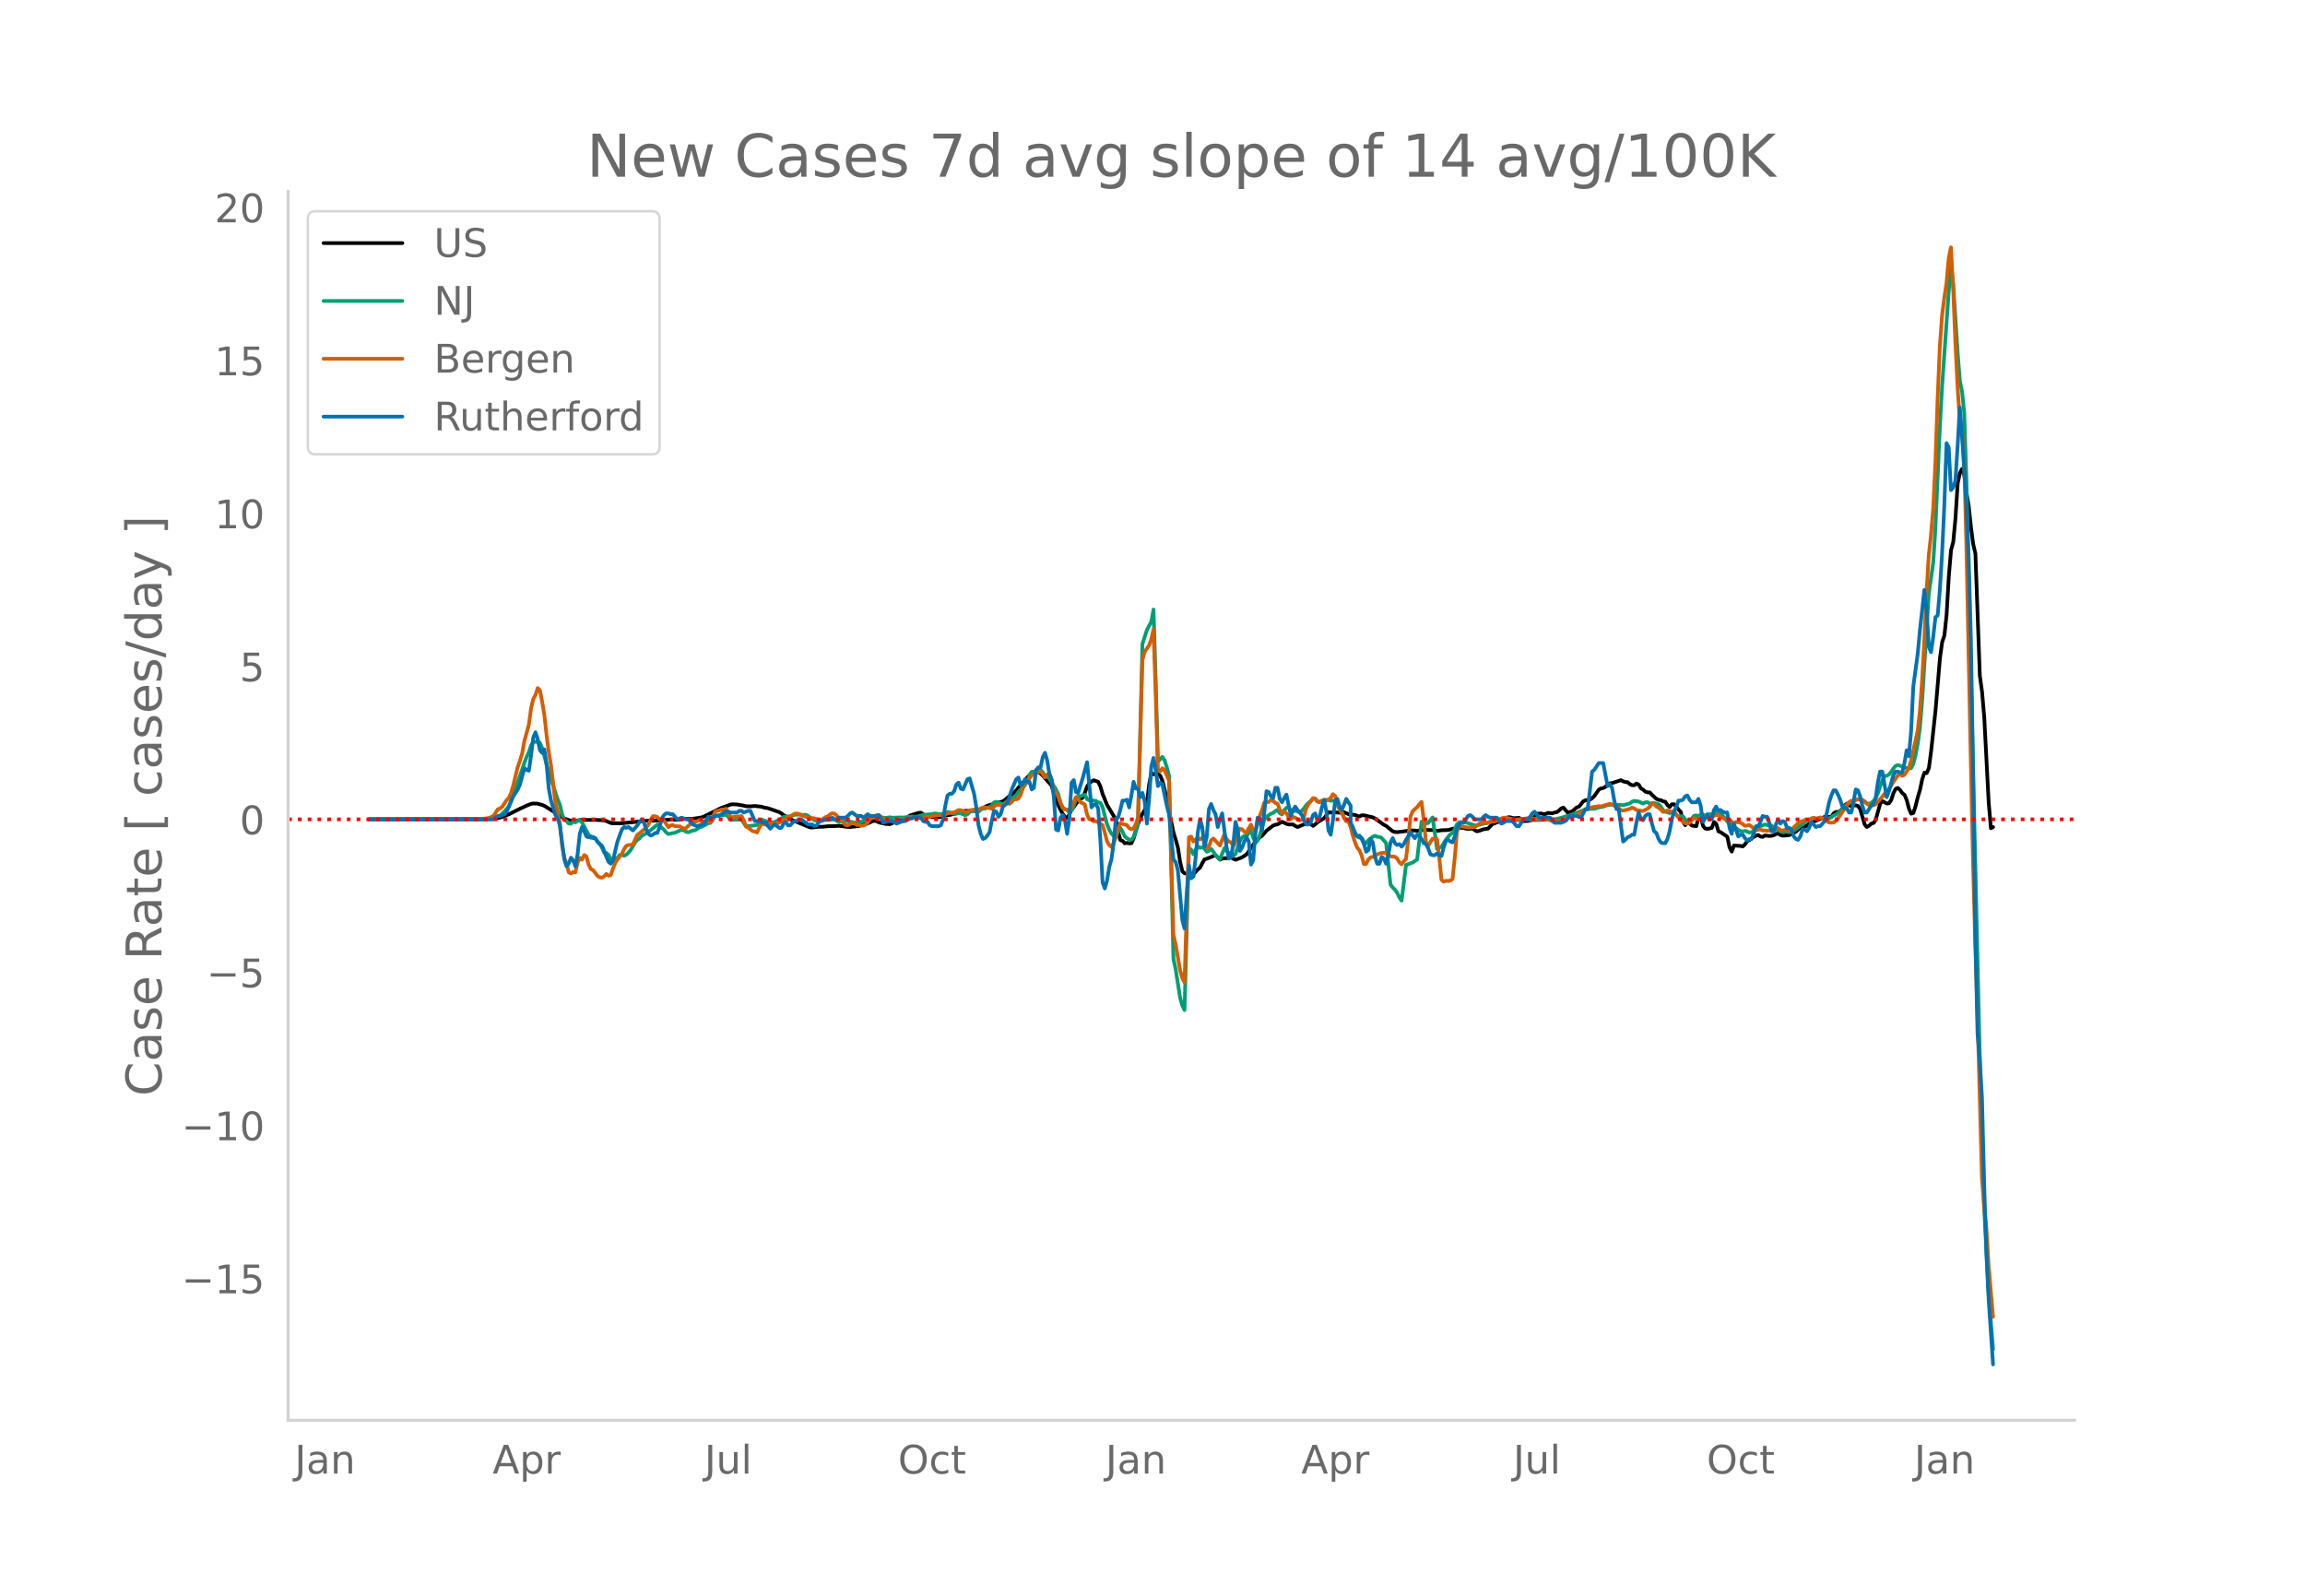 <svg height="864" viewBox="0 0 936 648" width="1248" xmlns="http://www.w3.org/2000/svg" xmlns:xlink="http://www.w3.org/1999/xlink"><defs><style>*{stroke-linecap:butt;stroke-linejoin:round}</style></defs><g id="figure_1"><path d="M0 648h936V0H0z" style="fill:#fff" id="patch_1"/><g id="axes_1"><path d="M117 576.72h725.4V77.76H117z" style="fill:none" id="patch_2"/><path clip-path="url(#p9e6388f8da)" d="m149.973 332.709 47.682-.107 2.699-.123 1.8-.276 1.799-.468 2.699-1.08 4.498-2.257 2.699-1.265 1.8-.717.899-.144 1.8.08 1.799.497.9.358 5.397 3.382 2.7 1.803 2.698.863.9.172.9-.025 1.799-.439 6.298-.04 3.598.19.9.3 1.8.773.899.143 3.599-.034 10.796-1.074 1.799.043 2.699-.178 3.599-.211.9-.138 2.698.143 2.7-.389 2.698.032 1.8-.174 2.698-.445.9-.325 7.197-3.569 1.8-.614 1.8-.686.899-.141 1.8.106 2.698.463.9.24 1.8.055 1.798-.165 2.7.31.9.289 1.798.33 4.499 1.565.9.531.9.696 2.698 1.601 1.8.827 6.297 2.576.9.003 2.699-.27 1.8-.028 1.798-.208 2.7-.036 1.799-.117 3.598.449.9.04 3.599-.422.9-.254.9-.4.899-.259.9-.14 1.799-.852.9-.188.899.151.9.488 2.699.614 1.799.103 1.8-.753 1.799-.956 1.799-.06.9-.222 1.799-1.516 3.599-1.101.9-.032 1.799 1.256 2.699.564 2.699.02 1.799-.34.9-.362.9-.189.899-.051 4.498-1.117.9-.391.9-.165 2.699.03.9-.01.899.131.9-.179.9-.606 2.698-1.461 6.298-1.751.9-.65 1.799-1.579 1.8-1.3.899-.862.9-1.175 2.699-3.003.9-1.19.899-.864.9-.658.9-.398.899-.136.9.07.9.433.899.858 3.599 4.086 1.799 6.216 1.8 3.581.899 1.633.9 1.228.9.47.899-1.585.9-1.913.9-.958.899-1.383.9-1.043.9-.832.899-.57.9-1.974.9-2.592.899-1.246.9-.76.9-.488 1.799.637.9 1.888.899 3.035 1.8 4.459 3.598 5.978.9 4.85.9 3.443.899.367.9.947.9-.137.899.154.9-.022.9-1.944.899-3.168.9-2.75.9-2.245.899-1.887.9-1.537.9-2.658.899-7.674.9-4.658.9.546.899-.412.9.337.9.623.899 2.05.9 3.585 3.598 17.482.9 2.856.9 3.269.9 5.798.899 3.794.9.802.9.115.899-.187.9.663.9-.259 1.798-1.933.9-.733.9-1.792.9-1.509 1.799-.63 2.699-1.152 1.8 1.88.899-.424.9-.17.9-.028 1.798-.33.9.591.9.376 1.8-.613.899-.39 1.8-1.145 2.698-3.975 1.8-2.155.9-.84.899-.626 1.8-2.061 2.698-2.078.9-.344.9-.128 1.799-1.08 1.8.87.899.248 1.8-.008.899.626.9.418 1.799-.738 2.699-1.078 1.8 1.343.899-.644.9-.83 2.698-1.61 1.8-2.433 1.8.165.899-.147 1.8.176 1.798-.198 1.8.763 2.699.34.9.384.899.21.9-.474.9.004 3.598.839.9.455 3.598 2.578.9.444 2.699 2.218.9.236.9.076 1.799-.211 3.598-.499 1.8.059.9.139 1.799-.422 2.699.064 1.799.014.9.225.9.1 1.799-.244 2.699-.09 1.799-.506 1.8-.327.899-.134 1.8.113.899.268.9.133 1.799-.131.9.647.9.472.899-.21 1.8-.637 1.799-.257 1.799-1.9.9-.231.9-.447.899-.265.9.034.9-.096 1.799-1.716.9.02.899.283.9.076 1.799-.137 1.8 1.344 1.799-.081 1.799-.44 1.8-2.426.899-.145.9.01.9.196.899.024.9-.485 1.799.178.9-.332.9-.138.899-.65.9-.85.9-.365 1.799 2.119.9-.366.899-.234 1.8-1.583.899-.295 1.8-2.199.899-.412 1.8-.248.899-.617.9-.89 1.799-2.552.9-.505.9-.174.899-.48.9-.843.9-.58.899-.094 3.599-1.174.9.47.899.287.9.058.9.804.899.405.9.033.9-.703.899.456.9 1.538.9.502.899.794.9.315.9-.015.899 1.01 1.8 1.633.899.399.9.125.9.474.899.155.9 1.404.9.748.899-1.137.9.04.9.961.899 1.264.9.836.9 3.952.899 1.45.9-1.967.9 1.28.899.861 1.8.269.899-3.62.9-.682.9 4.105.899 1.114.9.166 1.799-.389.9-2.408.9.716.899 3.081.9.344 2.698 1.839.9 4.294.9 1.732.9-2.45 2.698.16.9.201.9-.888.9-1.213.9-.543 1.798-1.288.9-.46.9-.243.9.632.9.117.899-.564 1.8.195.899-.067.9-.214.9-.54.899-.14.9.59.9.262 2.698-.214.9-.585 1.8-.8.899-.927.9-.704.9-.37.899-.117.9-.45.9-.736.899-.534 1.8-.626 3.598-1.59.9-.166.9.317.899-.26.9-1.275.899-.572.9-.056.9-.408.899-.83.9-1.425.9-.696.899.688.9.354.9-.25.899-.09.9.24.9 1.345 1.799 6.146.9 1.059.899-.509.9-.855.9-.254.899-1.28 1.8-6.546.899-1.094 1.8 1.024.899-.128.9-1.321.9-2.785.899-1.73.9-.362.9.826.899 1.268.9.712.9 2.09.899 3.513.9 2.044.9-.32.899-2.788.9-3.609.9-3.025.899-4.303.9-2.632.9.166.899-2.024.9-6.774 1.799-16.633 1.8-21.266.899-6.49.9-2.685.9-8.426.899-15.607.9-10.608.9-3.32.899-9.557.9-14.337.9-4.138.899-1.661.9 2.566.9 7.27.899 5.385.9 8.482.9 6.86.899 3.868 1.8 49.564.899 6.571.9 10.404 1.799 34.566.9 10.392.9-.467h0" style="fill:none;stroke:#000;stroke-linecap:round;stroke-width:1.5" id="line2d_1"/><path clip-path="url(#p9e6388f8da)" d="m149.973 332.707 46.782-.084 1.8-.1 1.799-.285 2.699-1.03.9-.69 2.699-3.054.9-1.943 1.799-5.377 2.699-7.705.9-2.728.899-2.312.9-1.981.9-2.663.899-1.484 1.8-.04.899.413.9 2.153.9 3.171.899 3.61.9 2.777.9 3.238.899 2.489 1.8 5.548.899 2.092.9 3.788.9 2.482.899.357.9 1.063.9.082.899-.994.9.44.9-.6.899-.254.9.848 2.699 5.069.9 1.207.899-.394.9.614.9 1.474.899.772.9 1.476.9 2.044.899.182.9.747.9 1.773.899-.02.9-.45.9.016.899-1.231.9-.133.9.425.899-.456.9-.858.9-1.026 1.799-3.178.9-.954.899-.615.9-1.058 1.799-.927.9-.844.9-.48 2.698-2.253.9.548 1.8 1.505.899 1.117.9.659 1.799-.389.9-.182 1.799-.803.9-.316.9.247.899.525.9.197 1.799-.71.9-.098.9-.519.899-.658.9-.263 2.698-1.432.9-.127.9-1.142.9-1.572.9-.374 1.798.009.9.014.9-.305.9.918.9 1.217 4.497-.158 1.8 2.729 2.699-.205.9-.177.9-.061.899-1.253.9-1.009 1.799.625.9.424 1.799.109.9-.123 2.698-1.482.9-.585.9-.227 1.8.043 1.798-.695 1.8-.111 1.8.165.899-.082.9.419.9.706 1.798 1.107.9.27.9.056 1.8-.458 2.698-.022.9-.18.9.018 1.799 1.028 1.8-.475.899-.022 1.8.365 2.698.515 3.599-1.058 1.799-1.304.9-.069.9.279 1.799-.001 1.799-.016.9.145 1.799-.291.9.199 1.799-.092 1.8-.042.899.03 3.599-.386 1.799.049.9-.144 1.799-.605 1.8-.104 1.799-.163.9-.26.899.031.9.239 1.799-.031.9-.337.9-.538.899.22 1.8.586.899-.085.9-.328.9.176.899.446.9.267.9-.335.899-.976.9-.427.9-.083.899.145.9.273.9-.834.899-.561.9.146 1.799-.625.9-.66.9-1.215.899-.264 1.8.72.899.28 1.8-1.257.899-.122.9-.581 1.799-1.686.9-1.4 2.699-2.745.9-1.43.899-2.574.9-1.37.9-.059.899-.205.9-.353.9-.23.899 1.056.9 1.687.9.12.899.736.9 1.657 1.799 2.756.9 1.988.9 3.335.899 2.288.9.336.9.473.899.796.9-.692.9-1.816.899-2.832.9-1.265.9.263.899-.554.9-.136.9 1.746.899.499.9-.026 1.799.24.9.604.9.137.899 1.789 1.8 6.876.899 2.263.9 1.594.9.917.899.664.9-2.355.9-1.477.899 1.49.9 1.885.9.784.899.546.9.051.9-1.036 1.799-5.458 1.799-72.982 1.8-5.678 1.799-3.382.9-4.942.899 28.906.9 32.876 1.799-1.944.9 1.34.9 2.87.899 3.414 1.8 74.296.899 4.382 1.8 11.5.899 3.167.9 1.849 1.799-65.722.9.591.9 1.835.899-1.804.9-1.413.9.668.899-.273.9.58.9 1.232.899-.376.9-.71.9 1.075.899 1.431.9.954.9.69 1.798-4.514.9 1.151.9.83.9.041.9 1.19.899-.851.9-2.798.9-2.367.899-1.533.9-.684.9.212.899-1.45.9-.936.9 2.82.899 2.226.9-.893.9-2.376 1.798-6.146.9-1.162 1.8-1.243.9-.366.899-.7.9-.524.9 1.304.899.559.9-1.704.9-.997.899-.012.9 1.011.9.486.899-.363 1.8.742.899-.717.9-.99.9-1.286.899-.894.9-.687.9-1.008.899.036.9 1.034.9.329.899-.215.9-.064 1.799-.618.9.347.9-.03.899.172.9 1.79 1.799 2.603.9 2.403.9 1.04.899-.029 3.598 6.586.9.466.9.056.9 1.662.899.585.9-1.286 1.799-1.409.9-.387.9.439.899.052.9.445 1.799 2.025 1.8 16.89.899 1.174.9.898.9 1.24.899 1.914.9 1.267 1.799-14.49 2.699-.983 1.8-1.18 1.799-15.404.9.29.899.484.9-.238 1.799-2.24 1.8 12.814.899-.53.9-.36 1.799-2.908 1.8-2.168.899-.551.9-1.557.9-2.007.899-.768.9-.1 1.799.137 3.599 1.202.9-.049 4.498-1.057.9-.425.899-.272 2.699-.186.9-.361.9-.164 1.799.146 2.699.323 2.699-.1 1.799-.276 1.8.063 1.799.254 6.297-.19 1.8-.13 2.699-.631 6.297-1.964.9-.435 1.8-.676.899-.37 1.8-.19 1.799-.071 1.799-.51 1.8-.333 1.799-.664 1.799-.15 1.8.173.899-.084 1.8.142 1.799-.464.9-.247.899-.708.9-.34 1.799.273 1.8.806.899-.462.9-.076.9.59.899-.193.9-.04 1.799.482.9.858.9 1.495.899.68.9.19.9.342.899-.184.9-.356.9 1.165.899.88.9-.291.9.135.899 1.204.9.736.9-.296.899-.652.9-1.247.9-.145.899.398.9-.802.9-.014.899.809.9-.59.9-.273.899-.01.9.12.9-1.097.899-.544 3.598 4.442.9.707.9 1.44.9.78.9-.14.899.676.9.5.9.104.899-.208.9.256.9.42.899-.16 2.699-1.751.9-.678 1.799-.687.9.181.9.304h.899l.9.684.9.824.899.313.9.47.9.288.899-.157.9.056.9.21.899-.272.9-.506.9-.378 1.798-1.587.9-.394.9-1.022.9-.735.9-.15.899-.568.9-.255.9.382 1.798-.39.9.232.9.093.9-.122.9.015.899-.47.9-.7.899-.35 2.699-2.126 1.8-2.043 1.799-.932.9-.242.899-.573.9-.408.9.015.899.337 1.8 1.375.899.229.9-.374.9-.718.899-1.165.9-2.042 1.799-5.249.9-1.636.9-.26.899-.435.9-1.133.9-1.336.899-1.06.9-.336.9.235 1.799.703 1.799.46.9-.17.9-1.785.899-3.53.9-4.614.9-6.6.899-11.128 2.699-43.261 1.8-12.459.899-14.367 1.8-41.098.899-16.21 2.699-38.626.9-10.12.9 7.077 1.799 27.802.9 11.62.899 4.337.9 8.758.9 28.21 6.297 271.837.9 22.74 1.799 34.873 1.8 22.5h0" style="fill:none;stroke:#009e73;stroke-linecap:round;stroke-width:1.5" id="line2d_2"/><path clip-path="url(#p9e6388f8da)" d="m149.973 332.707 43.184-.082 3.598-.204 1.8-.286 1.799-.775 1.8-2.761.899-.313.9-.673 1.799-2.748.9-.904.9-1.959.899-3.216 1.8-7.38.899-2.509.9-3.04.9-5.005 1.799-6.536.9-6.678.899-3.788.9-1.639.9-2.816.899.939.9 4.57.9 5.407.899 8.222.9 6.896.9 5.23 1.799 15.356.9 3.482.899 4.93.9 8.8.9 5.013.899 2.312.9 3.611.9.551.899-.612.9.136.9-3.924.899-1.98.9.749.9-1.857.899.524.9 3.448.9 1.727.899.408 1.8 2.333.899.585.9.156.9-.544.899-.972.9.707.9-.265.899-2.707.9-2.162.9-1.476 1.799-2.197.9-2.013.899-1.312.9-.32.9-.068.899-.279 1.8-3.856.899-.598 1.8-1.524.899-.755.9-1.217.9-2 .899-1.42.9.02.9.326.899.89.9.66.9-.101 1.799 2.686.9-.762.899-.102.9.442 1.799.041 1.8.945.899-.23 2.699-2.633.9.007.9-.15.899-.516.9.476.9.217.899-.292.9.163.9.51.899-1.646.9-2.734.9-.4.899-.144.9-.421.9.081.899-.401.9 1.455.9 2.095 2.698-.333.9-.041.9-.184.9 1.741.899 2.517.9.496 1.799 1.387.9.17.9.375 1.798-3.557 1.8.408.9-.123.9-.367.899-.143.9.136.9-.02.899-.286 1.8-1.23.899-.395.9-.599.9-.367 1.798-1.054.9-.102.9.279 1.8.755 2.698.843.9-.007.9.116 1.799.789.9-.204 1.799-1.095.9-.354.9-.768.899-.442.9.17.9.761.899 1.075 1.8 1.83.899.931.9.143 1.799-1.048.9.28.9.591.899-.014.9.266.9-.007.899-.367.9-.823.899-1.408.9-.612.9-.313.899-.694.9.089.9.612.899.755.9.483.9.006 1.799.538.9.421.899.211.9-.238.9-.088 1.799-.728.9-.075.899-.694.9-.53 1.799.36.9.062 2.699-.36 1.799-.178 2.699-.591.9-.095 1.799.23 1.8-.883.899-.232 1.8-.156 1.799-1.02.9.081 1.799.701.9-.007.899-.585 1.8-.333.899-.184.9.116 1.799-.782 1.8-.04 1.799.557 1.799-1.605.9.027.9.143.899-.007.9-.653.9-.217.899.292.9-.768.9-1.034.899-.007.9-.34.9-1.415.899-2.727.9-1.972.9-.605.899-1.51.9-1.163.9-.558 2.698-1.04.9 1.088.9 1.313.9-1.19.899-.286.9 2.53.9 3.536.899 1.775.9 1.483.9 2.598.899 1.713.9.857.9.075.899-.061.9-.87 1.799-4.156.9.823.9 1.279.899.4.9.565.9 3.985.899 1.946.9.142.9.7.899-.067 2.699 1.598.9 2.979.9 3.55.899 1.591.9.748.9-1.625.899-2.224.9-3.693.9-2.06 2.698.748.9 1.25.9.436.9-.394.899-1.619.9-2.639 1.799-64.076.9-3.299 1.799-2.652.9-2.516.9-3.952.899 26.421.9 30.713.9.53.899-1.299.9.803 1.799 4.203 1.8 62.73.899 3.801 1.8 10.42.899 3.202.9 1.823 1.799-58.935.9-.293.9 2.027 1.798-1.626.9.714.9-.57.9 1.298.9 2.618.899-.265.9-2.7.9-.714 2.698 2.877.9-2.4.9-2.02.9 1.72.899 1.109.9.238.9 1.564.899-1.544.9-3.68.9-1.815.899.238.9.918.9.442.899-1.877.9-1.408.9 2.265.899.666 1.8-6.508.899-2.305.9-3.013.9-.313.899.034.9-.89.9.373.899.918.9.245.9 2.326.899 1.666.9-.734.9.639.899 1.51.9.898.9-.878.899.286.9.687.9.435.899-.204.9-1.476.9-3.36.899-1.618.9-1.109.9-1.292.899.198.9 1.217.9.109.899-.544.9.074.9-.435.899-.027.9-.64.9-1.584.899.721.9 3.34.9 2.237.899 1.4.9 1.878.9 1.441.899.082.9 2.326.899 3.461.9 2.734.9 2.183.899 1.027.9 2.217.9 3.34.899-.028.9-1.85.9-.836.899-.197.9-.367.9-.612.899-.409.9-.19 1.799-.122 1.8 1.496 1.799.143.9.74.899 1.524.9.816.9-1.217.899-.966.9-7.78.9-9.426.899-2.135.9-.911.9-.735.899-1.217.9-.966.9 7.161.899 9.215.9 1.47 1.799-2.877 1.8.136.899 7.338.9 9.16.9.803.899-.388.9.15.9-.238.899-.62.9-8.582.9-10.704.899-2.299.9.252 1.799.279.9.21 2.699-.244.9-.585.899-.775.9-.293 2.699-.048 1.799-.53.9-.054.9-.252 1.799-.973.9-.265.899-.068 3.599.857.9-.013.899-.157.9-.034 2.699-.428 2.699.23 3.598-.074.9.054 2.699.987.9.115 1.799-.197.9-.177 8.097-3.155 1.799-1.32 2.699-.877 2.699-.456.9.116 3.598-1.054.9.285 1.8.898.899.585.9.755.9.238 2.698-.7.9-.504.9.279.9.694 2.698.387 1.8-.945.9-.728.899-1.373.9.306.9.89.899.483.9.714.9.987.899-.157.9-.455 1.799.57.9-.06 1.799 2.4.9.755.9.993.899.64.9.101.9-.4 1.798-1.892.9.245.9.429.9-.735.9-.53.899.517 2.699-.748.9-.062.9-.333.899.048.9.687 2.698 1.346.9-.177.9.796.9.64.9-.49 1.798.265.9.564.9.721 1.8-.292.899.55.9.919.9.707.899-.326.9-.041.9.36.899.014.9.15.9-.177.899-.606 1.8-.394.899.102.9.741.9.3.899-.429.9-.054.9.557.899-.313.9-1.101 1.799-1.735.9-.618.9-.15.899-.564.9-.102.9.346 1.798-1.129.9.354.9-.095.9-.395.9.272.899.599.9.734.9.49.899.048.9-.068.899-.53.9-1.089 4.498-6.61.9-.592.9-.048 1.799-.537.9.055.899.21.9.517.9.939.899.564 1.8.143.899-.47 2.699-2.964.9-1.231 1.799-1.87.9-1.367.9-1.605 1.799-2.591.9-.579.899.687.9-.353 1.799-2.782.9-2.945 2.699-12.22.9-8.087.899-12.384.9-16.567.9-19.409.899-14.676.9-8.338.9-10.786.899-18.73.9-25.896.9-21.192.899-12.445.9-7.277.9-5.95.899-10.072.9-4.489.9 16.329.899 21.96.9 18.198.9 13.751.899 3.544.9 12.785.9 34.847 1.799 88.057.9 40.777.899 32.603.9 28.57 1.799 66.307.9 11.902.9 8.664.899 14.962 1.8 21.02h0" style="fill:none;stroke:#d55e00;stroke-linecap:round;stroke-width:1.5" id="line2d_3"/><path clip-path="url(#p9e6388f8da)" d="M149.973 332.707h50.381l1.8-1.386h.899l1.8-.693.899-1.039.9-2.078.9-2.425.899-1.731 1.8-2.771.899-2.079 1.8-6.58.899.692.9.346.9-6.234.899-7.274.9-2.078.9 2.77.899 4.503.9 1.04.9-1.386.899 5.888.9 10.045.9 4.85 1.799 5.888.9 1.385.899 2.771 1.8 13.855.899 2.771.9-1.039.9-2.424.899 1.039.9 2.424.9-4.849.899-8.313.9-2.77.9 1.731.899 2.078.9.347.9-.347.899.693h.9l.9 1.385.899 1.04.9.692.9 2.079.899 2.424.9 2.078.9.693.899-1.385 1.8-7.62 1.799-4.85.9-1.039.899.346.9-.346 1.799 1.386 1.8-2.079.899-1.385.9-1.04.9 1.386.899 2.771.9 1.732.9.693.899-.347.9-.692h.9l.899-2.425.9-3.464.9-1.385.899-.693h.9l.9.346h.899l1.8 2.079 1.799-.693 1.799.693h.9l1.799 2.078 1.8.693 1.798-.693h.9l.9-1.732.9-1.385.9.346 1.798-.693h1.8l1.8-1.385.899-.347h.9l.9.347h2.698l.9-.693h.9l.9.693 1.798-.693h.9l1.8 4.156h1.799l1.8.693h.899l.9 1.386.9 1.039.899-1.04.9-.692 1.799 1.385h.9l.9-1.731.899-.693.9 1.385h.9l.899-1.039.9-.693h.9l.899-.692h.9l2.698 2.078h1.8l.9.693.9-.347.899-1.385 2.699-1.04h.9l1.799-.692.9.693h.9l.899-.693h2.699l.9-.693.9-1.039.899-.346 1.8 1.385h1.798l.9.693 1.8-1.386.899.693h2.699l.9-.346.9 1.385.899 1.732 1.8-.693h1.799l.9.347.899.693.9-.347.9-.693h1.799l.9-1.039h1.799l.9-.692.899.346h1.8l.899 1.385.9.347h.9l.899 1.385.9.347h2.699l.9-.347.899-2.424.9-5.542.9-4.157.899-.693h.9l.9-1.039.899-2.77.9-.693.9 2.424.899.347 1.8-4.157.899-.346 1.8 6.234.899 5.542.9 7.274.9 3.464.899 2.078.9-.346.9-1.04.899-1.385.9-4.849.9-3.81.899.346.9 2.079.9-1.04.899-3.117 1.8-1.385 1.799-5.542 1.799-4.157.9-.693.9 3.118.899-.347.9-2.078.9 1.04h.899l.9 3.117.9-.693.899-7.274.9-1.04h.9l.899-4.156.9-1.731.9 3.117.899 5.542.9 2.078.9 7.274.899 13.162.9.347.9-5.196.899-1.04.9 2.08.9 5.541.899-6.235.9-14.547.9-1.04.899 4.85.9.346 1.799-5.888 1.8-6.581 1.799 18.357.9-1.039.899-.346.9 1.732.9 12.816.899 17.318.9 2.425.9-3.117.899-5.542.9-3.118.9-6.58.899-10.046.9-.346.9-3.117.899-3.81h.9l.9-.347.899 3.117.9-4.849.9-5.542.899 2.771h.9l.9 3.464.899-1.732.9 3.464.9 9.006.899-9.699.9-13.509.9-3.463.899 4.849.9 6.581.9-1.385.899.692 1.8 8.66.899 3.463 1.8 18.358.899 1.04.9 3.463 1.799 20.09.9 3.464.9-14.548.899-11.084.9 5.196.9-.693.899-7.62.9-10.392.9-5.195.899 3.117.9 7.967.9-3.81.899-11.43.9-2.079.9 2.425.899 1.731.9 5.196.9-3.117.899-2.425 1.8 13.855.899 4.503.9-.693.9-5.195.899-9.006.9 3.117.9 8.66.899-1.386.9-2.425.9-1.731.899 1.731.9 9.353.9-1.732.899-11.084.9-6.235.9.346.899 4.85.9-7.274.9-8.66.899.347.9 1.732.9.692.899-4.156h.9l.9 4.503.899 1.385.9-1.732.9-1.385 1.798 8.66.9-2.425.9-1.386.9 1.386 1.799 2.078.9 2.078.9 1.732h.899l.9-1.04.9-2.77.899-.693.9 3.117.9-1.731.899-3.81.9-3.118.9 4.503.899 7.967.9 1.731.9-5.888.899-7.967.9-.692.9 3.117.899 1.386.9-2.079.9-2.424 1.798 2.77v6.928l.9 1.732.9 2.771.9 1.04.899-.347.9 1.385.9 2.079.899 3.117.9-.693.9-4.503.899 1.386.9 5.888.9 2.771h.899l.9-2.77.9.692.899 2.078.9-3.464.9-5.195.899-1.732.9 2.078.9.693.899-.346.9 1.039.9-1.04.899-1.731.9-1.386.9-1.732.899 1.386.9 1.039.9-1.386.899.347.9 1.385.9 1.732.899.347.9 1.731.9 2.425.899.346h.9l.9-.692.899.692.9.347.9-3.464.899-2.77.9-.347.9.692.899.347.9-2.425.9-3.117.899-1.732.9-.693h.9l1.799-2.77.9-.347.899.693.9 1.039h2.699l.9-1.04.899-.692.9.693.9.346h2.698l.9 1.04.9 1.385.9-.347.899-.693h2.699l1.8 2.079h.899l1.8-2.771h1.799l.9-1.04.899-1.385.9-.693.9 1.04.899 1.385h4.498l1.8 2.078h2.699l1.799-.693 1.8-2.078h2.698l1.8.693 1.799-3.464h.9l1.799-15.24.9-.693 1.799-2.771h1.8l1.799 9.352.9-.693.899 1.386.9 5.195.9 3.464h.899l1.8 13.162.899-.692.9-1.04.9-.346.899-.693h.9l.9-4.849.899-4.156.9 2.424.9.693.899-1.732.9-.693h.9l.899 3.81.9 3.118.9.693.899 2.424.9 1.386.9.346h.899l.9-1.732.9-3.117.899-4.85.9-3.117.9-2.078.899-2.425h.9l.9-.346.899-1.385.9-.347.9 1.732.899 1.04h1.8l.899-1.386.9 2.77.9 6.582.899-1.386.9-1.732.9 2.079h.899l.9-3.81.9-1.386.899 1.732.9-.346.9.692.899.347h.9l.9 6.234.899 2.425.9-4.156 1.799 5.195.9-.693h.9l.899 1.386.9 1.04.9-.694h.899l.9-2.424.9-2.771h.899l.9-1.732.9-2.425.899.347h.9l.9 2.424.899 3.464h.9l.9-2.771.899-2.078.9 1.732.9-1.04.899.347.9 2.424h.9l.899.693.9 2.771.9 1.04.899.346.9-1.386.9-2.77h.899l.9.692.9-1.386.899-2.424 1.8 2.078.899-.346h.9l1.799-2.079.9-3.463.9-4.157.899-2.77.9-2.079h.899l.9 1.732.9 2.078.899 2.771.9.693h.9l.899 1.732h.9l.9-4.157.899-5.195.9.346.9 2.425.899 3.81.9 2.77h.9l1.799-2.77.9-.693.899-2.425.9-6.234.9-4.503h.899l1.8 10.391.899-2.425 1.8-6.58.899-1.386h.9l.9.346h.899l.9-3.81.9-5.196.899 2.425.9-10.045.9-18.358 1.799-13.162.9-9.698 1.799-16.28.9 7.967.899 15.24.9 2.078.9-6.234.899-7.967.9-.693.9-10.391.899-14.894.9-19.397.9-25.285.899 1.731.9 17.32.9-1.04.899-2.77.9-13.856.9-15.933.899 11.43 1.8 28.403.899 21.129.9 32.905.9 54.381.899 66.158.9 39.833.9 10.39.899 15.588.9 35.33.9 28.056.899 18.358 1.8 26.671h0" style="fill:none;stroke:#0072b2;stroke-linecap:round;stroke-width:1.5" id="line2d_4"/><path clip-path="url(#p9e6388f8da)" d="M117 332.707h725.4" style="fill:none;stroke:red;stroke-dasharray:1.5,2.475;stroke-dashoffset:0;stroke-width:1.5" id="line2d_5"/><path d="M117 576.72V77.76" style="fill:none;stroke:#d3d3d3;stroke-linecap:square;stroke-linejoin:miter;stroke-width:1.25" id="patch_3"/><path d="M117 576.72h725.4" style="fill:none;stroke:#d3d3d3;stroke-linecap:square;stroke-linejoin:miter;stroke-width:1.25" id="patch_4"/><g id="matplotlib.axis_1"><g id="xtick_1"><g style="fill:#696969" transform="matrix(.16 0 0 -.16 119.647 598.378)" id="text_1"><defs><path d="M9.813 72.906h9.859V5.078q0-13.187-5-19.14-5-5.954-16.094-5.954h-3.75v8.297h3.078q6.531 0 9.219 3.672Q9.813-4.39 9.813 5.078z" id="DejaVuSans-74"/><path d="M34.281 27.484q-10.89 0-15.093-2.484-4.204-2.484-4.204-8.5 0-4.781 3.157-7.594 3.156-2.797 8.562-2.797 7.485 0 12 5.297 4.516 5.297 4.516 14.078v2zm17.922 3.72V0H43.22v8.297Q40.14 3.328 35.547.953q-4.594-2.375-11.234-2.375-8.391 0-13.36 4.719Q6 8.016 6 15.922q0 9.219 6.172 13.906 6.187 4.688 18.437 4.688h12.61v.89q0 6.203-4.078 9.594-4.078 3.39-11.453 3.39-4.688 0-9.141-1.124-4.438-1.125-8.531-3.375v8.312q4.921 1.906 9.562 2.844 4.64.953 9.031.953 11.875 0 17.735-6.156 5.86-6.14 5.86-18.64z" id="DejaVuSans-97"/><path d="M54.89 33.016V0h-8.984v32.719q0 7.765-3.031 11.61-3.031 3.858-9.078 3.858-7.281 0-11.484-4.64-4.204-4.625-4.204-12.64V0H9.08v54.688h9.03v-8.5q3.235 4.937 7.594 7.374Q30.078 56 35.797 56q9.422 0 14.25-5.828 4.844-5.828 4.844-17.156z" id="DejaVuSans-110"/></defs><use xlink:href="#DejaVuSans-74"/><use x="29.492" xlink:href="#DejaVuSans-97"/><use x="90.771" xlink:href="#DejaVuSans-110"/></g></g><g id="xtick_2"><g style="fill:#696969" transform="matrix(.16 0 0 -.16 200.009 598.378)" id="text_2"><defs><path d="M34.188 63.188 20.797 26.906h26.812zm-5.579 9.718h11.188L67.578 0h-10.25l-6.64 18.703h-32.86L11.188 0H.78z" id="DejaVuSans-65"/><path d="M18.11 8.203v-29H9.077v75.484h9.031v-8.296q2.844 4.875 7.157 7.234Q29.594 56 35.594 56q9.968 0 16.187-7.906 6.235-7.907 6.235-20.797T51.78 6.484q-6.218-7.906-16.187-7.906-6 0-10.328 2.375-4.313 2.375-7.157 7.25zm30.578 19.094q0 9.906-4.079 15.547-4.078 5.64-11.203 5.64-7.14 0-11.218-5.64-4.079-5.64-4.079-15.547 0-9.906 4.078-15.547 4.079-5.64 11.22-5.64 7.124 0 11.202 5.64t4.078 15.547z" id="DejaVuSans-112"/><path d="M41.11 46.297q-1.516.875-3.297 1.281Q36.03 48 33.89 48q-7.625 0-11.703-4.953-4.079-4.953-4.079-14.234V0H9.08v54.688h9.03v-8.5q2.844 4.984 7.375 7.39Q30.031 56 36.531 56q.922 0 2.047-.125 1.125-.11 2.484-.36z" id="DejaVuSans-114"/></defs><use xlink:href="#DejaVuSans-65"/><use x="68.408" xlink:href="#DejaVuSans-112"/><use x="131.885" xlink:href="#DejaVuSans-114"/></g></g><g id="xtick_3"><g style="fill:#696969" transform="matrix(.16 0 0 -.16 286.066 598.378)" id="text_3"><defs><path d="M8.5 21.578v33.11h8.984V21.922q0-7.766 3.016-11.656 3.031-3.875 9.094-3.875 7.265 0 11.484 4.64 4.234 4.64 4.234 12.656v31h8.985V0h-8.984v8.406Q42.047 3.422 37.718 1q-4.313-2.422-10.032-2.422-9.421 0-14.312 5.86Q8.5 10.296 8.5 21.578zM31.11 56z" id="DejaVuSans-117"/><path d="M9.422 75.984h8.984V0H9.422z" id="DejaVuSans-108"/></defs><use xlink:href="#DejaVuSans-74"/><use x="29.492" xlink:href="#DejaVuSans-117"/><use x="92.871" xlink:href="#DejaVuSans-108"/></g></g><g id="xtick_4"><g style="fill:#696969" transform="matrix(.16 0 0 -.16 364.655 598.378)" id="text_4"><defs><path d="M39.406 66.219q-10.75 0-17.078-8.016-6.312-8-6.312-21.828 0-13.766 6.312-21.781 6.328-8 17.078-8 10.735 0 17.016 8 6.281 8.015 6.281 21.781 0 13.828-6.281 21.828-6.281 8.016-17.016 8.016zm0 8q15.328 0 24.5-10.281 9.188-10.282 9.188-27.563 0-17.234-9.188-27.516-9.172-10.28-24.5-10.28-15.375 0-24.593 10.25-9.204 10.265-9.204 27.546t9.204 27.563q9.218 10.28 24.593 10.28z" id="DejaVuSans-79"/><path d="M48.781 52.594v-8.407q-3.812 2.11-7.64 3.157-3.828 1.047-7.735 1.047-8.75 0-13.593-5.547-4.829-5.532-4.829-15.547 0-10.016 4.829-15.563 4.843-5.53 13.593-5.53 3.907 0 7.735 1.046 3.828 1.047 7.64 3.156V2.094Q45.016.344 40.984-.531q-4.015-.89-8.562-.89-12.36 0-19.64 7.765-7.266 7.765-7.266 20.953 0 13.375 7.343 21.031Q20.22 56 33.016 56q4.14 0 8.093-.86 3.953-.843 7.672-2.546z" id="DejaVuSans-99"/><path d="M18.313 70.219V54.688h18.5v-6.985h-18.5V18.016q0-6.688 1.828-8.594 1.828-1.906 7.453-1.906h9.218V0h-9.218q-10.407 0-14.36 3.875-3.953 3.89-3.953 14.14v29.688H2.687v6.984h6.594V70.22z" id="DejaVuSans-116"/></defs><use xlink:href="#DejaVuSans-79"/><use x="78.711" xlink:href="#DejaVuSans-99"/><use x="133.691" xlink:href="#DejaVuSans-116"/></g></g><g id="xtick_5"><g style="fill:#696969" transform="matrix(.16 0 0 -.16 448.924 598.378)" id="text_5"><use xlink:href="#DejaVuSans-74"/><use x="29.492" xlink:href="#DejaVuSans-97"/><use x="90.771" xlink:href="#DejaVuSans-110"/></g></g><g id="xtick_6"><g style="fill:#696969" transform="matrix(.16 0 0 -.16 528.387 598.378)" id="text_6"><use xlink:href="#DejaVuSans-65"/><use x="68.408" xlink:href="#DejaVuSans-112"/><use x="131.885" xlink:href="#DejaVuSans-114"/></g></g><g id="xtick_7"><g style="fill:#696969" transform="matrix(.16 0 0 -.16 614.444 598.378)" id="text_7"><use xlink:href="#DejaVuSans-74"/><use x="29.492" xlink:href="#DejaVuSans-117"/><use x="92.871" xlink:href="#DejaVuSans-108"/></g></g><g id="xtick_8"><g style="fill:#696969" transform="matrix(.16 0 0 -.16 693.033 598.378)" id="text_8"><use xlink:href="#DejaVuSans-79"/><use x="78.711" xlink:href="#DejaVuSans-99"/><use x="133.691" xlink:href="#DejaVuSans-116"/></g></g><g id="xtick_9"><g style="fill:#696969" transform="matrix(.16 0 0 -.16 777.302 598.378)" id="text_9"><use xlink:href="#DejaVuSans-74"/><use x="29.492" xlink:href="#DejaVuSans-97"/><use x="90.771" xlink:href="#DejaVuSans-110"/></g></g></g><g id="matplotlib.axis_2"><g id="ytick_1"><g style="fill:#696969" transform="matrix(.16 0 0 -.16 73.733 525.172)" id="text_10"><defs><path d="M10.594 35.5h62.593v-8.297H10.594z" id="DejaVuSans-8722"/><path d="M12.406 8.297h16.11v55.625l-17.532-3.516v8.985l17.438 3.515h9.86V8.296H54.39V0H12.406z" id="DejaVuSans-49"/><path d="M10.797 72.906h38.719v-8.312H19.828v-17.86q2.14.735 4.281 1.094 2.157.36 4.313.36 12.203 0 19.328-6.688 7.14-6.688 7.14-18.11 0-11.765-7.328-18.296-7.328-6.516-20.656-6.516-4.593 0-9.36.781-4.75.782-9.827 2.344v9.922q4.39-2.39 9.078-3.563 4.687-1.171 9.906-1.171 8.453 0 13.375 4.437 4.938 4.438 4.938 12.063 0 7.609-4.938 12.047-4.922 4.453-13.375 4.453-3.953 0-7.89-.875-3.922-.875-8.016-2.735z" id="DejaVuSans-53"/></defs><use xlink:href="#DejaVuSans-8722"/><use x="83.789" xlink:href="#DejaVuSans-49"/><use x="147.412" xlink:href="#DejaVuSans-53"/></g></g><g id="ytick_2"><g style="fill:#696969" transform="matrix(.16 0 0 -.16 73.733 463.043)" id="text_11"><defs><path d="M31.781 66.406q-7.61 0-11.453-7.5Q16.5 51.422 16.5 36.375q0-14.984 3.828-22.484 3.844-7.5 11.453-7.5 7.672 0 11.5 7.5 3.844 7.5 3.844 22.484 0 15.047-3.844 22.531-3.828 7.5-11.5 7.5zm0 7.813q12.266 0 18.735-9.703 6.468-9.688 6.468-28.141 0-18.406-6.468-28.11-6.47-9.687-18.735-9.687-12.25 0-18.718 9.688-6.47 9.703-6.47 28.109 0 18.453 6.47 28.14Q19.53 74.22 31.78 74.22z" id="DejaVuSans-48"/></defs><use xlink:href="#DejaVuSans-8722"/><use x="83.789" xlink:href="#DejaVuSans-49"/><use x="147.412" xlink:href="#DejaVuSans-48"/></g></g><g id="ytick_3"><g style="fill:#696969" transform="matrix(.16 0 0 -.16 83.912 400.914)" id="text_12"><use xlink:href="#DejaVuSans-8722"/><use x="83.789" xlink:href="#DejaVuSans-53"/></g></g><g id="ytick_4"><use xlink:href="#DejaVuSans-48" style="fill:#696969" transform="matrix(.16 0 0 -.16 97.32 338.785)" id="text_13"/></g><g id="ytick_5"><use xlink:href="#DejaVuSans-53" style="fill:#696969" transform="matrix(.16 0 0 -.16 97.32 276.656)" id="text_14"/></g><g id="ytick_6"><g style="fill:#696969" transform="matrix(.16 0 0 -.16 87.14 214.528)" id="text_15"><use xlink:href="#DejaVuSans-49"/><use x="63.623" xlink:href="#DejaVuSans-48"/></g></g><g id="ytick_7"><g style="fill:#696969" transform="matrix(.16 0 0 -.16 87.14 152.399)" id="text_16"><use xlink:href="#DejaVuSans-49"/><use x="63.623" xlink:href="#DejaVuSans-53"/></g></g><g id="ytick_8"><g style="fill:#696969" transform="matrix(.16 0 0 -.16 87.14 90.27)" id="text_17"><defs><path d="M19.188 8.297h34.421V0H7.33v8.297q5.609 5.812 15.296 15.594 9.703 9.797 12.188 12.64 4.734 5.313 6.609 9 1.89 3.688 1.89 7.25 0 5.813-4.078 9.469-4.078 3.672-10.625 3.672-4.64 0-9.797-1.61-5.14-1.609-11-4.89v9.969Q13.767 71.78 18.938 73q5.188 1.219 9.485 1.219 11.328 0 18.062-5.672 6.735-5.656 6.735-15.125 0-4.5-1.688-8.531-1.672-4.016-6.125-9.485-1.218-1.422-7.765-8.187-6.532-6.766-18.453-18.922z" id="DejaVuSans-50"/></defs><use xlink:href="#DejaVuSans-50"/><use x="63.623" xlink:href="#DejaVuSans-48"/></g></g><g style="fill:#696969" transform="matrix(0 -.2 -.2 0 65.573 445.117)" id="text_18"><defs><path d="M64.406 67.281v-10.39q-4.984 4.64-10.625 6.922-5.64 2.296-11.984 2.296-12.5 0-19.14-7.64-6.641-7.64-6.641-22.094 0-14.406 6.64-22.047 6.64-7.64 19.14-7.64 6.345 0 11.985 2.296 5.64 2.297 10.625 6.938V5.609Q59.234 2.094 53.437.33q-5.78-1.75-12.218-1.75-16.563 0-26.094 10.124-9.516 10.14-9.516 27.672 0 17.578 9.516 27.703 9.531 10.14 26.094 10.14 6.531 0 12.312-1.734 5.797-1.734 10.875-5.203z" id="DejaVuSans-67"/><path d="M44.281 53.078v-8.5q-3.797 1.953-7.906 2.922-4.094.984-8.5.984-6.688 0-10.031-2.047-3.344-2.046-3.344-6.156 0-3.125 2.39-4.906 2.391-1.781 9.626-3.39l3.078-.688q9.562-2.047 13.593-5.781 4.032-3.735 4.032-10.422 0-7.625-6.032-12.078-6.03-4.438-16.578-4.438-4.39 0-9.156.86Q10.688.296 5.422 2v9.281q4.984-2.594 9.812-3.89 4.829-1.282 9.579-1.282 6.343 0 9.75 2.172 3.421 2.172 3.421 6.125 0 3.656-2.468 5.61-2.453 1.953-10.813 3.765l-3.125.735q-8.344 1.75-12.062 5.39-3.704 3.64-3.704 9.985 0 7.718 5.47 11.906Q16.75 56 26.811 56q4.97 0 9.36-.734 4.406-.72 8.11-2.188z" id="DejaVuSans-115"/><path d="M56.203 29.594v-4.39H14.891q.593-9.282 5.593-14.142 5-4.859 13.938-4.859 5.172 0 10.031 1.266 4.86 1.265 9.656 3.812v-8.5Q49.266.734 44.187-.344 39.11-1.422 33.892-1.422q-13.094 0-20.735 7.61-7.64 7.625-7.64 20.625 0 13.421 7.25 21.296Q20.016 56 32.328 56q11.031 0 17.453-7.11 6.422-7.093 6.422-19.296zm-8.984 2.64q-.094 7.36-4.125 11.75-4.032 4.407-10.672 4.407-7.516 0-12.031-4.25-4.516-4.25-5.203-11.97z" id="DejaVuSans-101"/><path d="M44.39 34.188q3.172-1.079 6.172-4.594 3-3.516 6.032-9.672L66.609 0H56l-9.313 18.703q-3.624 7.328-7.015 9.719-3.39 2.39-9.25 2.39h-10.75V0h-9.86v72.906h22.266q12.5 0 18.656-5.234 6.157-5.219 6.157-15.766 0-6.89-3.203-11.437-3.204-4.532-9.297-6.282zM19.673 64.797V38.922h12.406q7.125 0 10.766 3.297 3.64 3.297 3.64 9.687 0 6.39-3.64 9.64-3.64 3.25-10.766 3.25z" id="DejaVuSans-82"/><path d="M8.594 75.984h20.703V69H17.578V-6.203h11.719v-6.984H8.594z" id="DejaVuSans-91"/><path d="M25.39 72.906h8.297L8.297-9.28H0z" id="DejaVuSans-47"/><path d="M45.406 46.39v29.594h8.985V0h-8.985v8.203Q42.578 3.328 38.25.953q-4.313-2.375-10.375-2.375-9.906 0-16.14 7.906-6.22 7.922-6.22 20.813 0 12.89 6.22 20.797Q17.968 56 27.874 56q6.063 0 10.375-2.375 4.328-2.36 7.156-7.234zm-30.61-19.093q0-9.906 4.079-15.547 4.078-5.64 11.203-5.64 7.125 0 11.219 5.64 4.11 5.64 4.11 15.547 0 9.906-4.11 15.547-4.094 5.64-11.219 5.64-7.125 0-11.203-5.64-4.078-5.64-4.078-15.547z" id="DejaVuSans-100"/><path d="M32.172-5.078q-3.797-9.766-7.422-12.735-3.61-2.984-9.656-2.984H7.906v7.516h5.282q3.703 0 5.75 1.765Q21-9.766 23.483-3.219l1.61 4.094-22.11 53.813H12.5l17.094-42.766 17.093 42.766h9.516z" id="DejaVuSans-121"/><path d="M30.422 75.984v-89.171H9.719v6.984H21.39V69H9.719v6.984z" id="DejaVuSans-93"/></defs><use xlink:href="#DejaVuSans-67"/><use x="69.824" xlink:href="#DejaVuSans-97"/><use x="131.104" xlink:href="#DejaVuSans-115"/><use x="183.203" xlink:href="#DejaVuSans-101"/><use x="244.727" xlink:href="#DejaVuSans-32"/><use x="276.514" xlink:href="#DejaVuSans-82"/><use x="343.746" xlink:href="#DejaVuSans-97"/><use x="405.025" xlink:href="#DejaVuSans-116"/><use x="444.234" xlink:href="#DejaVuSans-101"/><use x="505.758" xlink:href="#DejaVuSans-32"/><use x="537.545" xlink:href="#DejaVuSans-91"/><use x="576.559" xlink:href="#DejaVuSans-32"/><use x="608.346" xlink:href="#DejaVuSans-99"/><use x="663.326" xlink:href="#DejaVuSans-97"/><use x="724.605" xlink:href="#DejaVuSans-115"/><use x="776.705" xlink:href="#DejaVuSans-101"/><use x="838.229" xlink:href="#DejaVuSans-115"/><use x="890.328" xlink:href="#DejaVuSans-47"/><use x="924.02" xlink:href="#DejaVuSans-100"/><use x="987.496" xlink:href="#DejaVuSans-97"/><use x="1048.775" xlink:href="#DejaVuSans-121"/><use x="1107.955" xlink:href="#DejaVuSans-32"/><use x="1139.742" xlink:href="#DejaVuSans-93"/></g></g><g style="fill:#696969" transform="matrix(.24 0 0 -.24 238.224 71.76)" id="text_19"><defs><path d="M9.813 72.906h13.28l32.329-60.984v60.984h9.562V0h-13.28L19.39 60.984V0H9.813z" id="DejaVuSans-78"/><path d="M4.203 54.688h8.985l11.234-42.672 11.172 42.672h10.593l11.235-42.672 11.187 42.672h8.985L63.28 0H52.688L40.922 44.828 29.109 0H18.5z" id="DejaVuSans-119"/><path d="M8.203 72.906h46.875v-4.203L28.61 0H18.312L43.22 64.594H8.203z" id="DejaVuSans-55"/><path d="M2.984 54.688H12.5L29.594 8.797l17.093 45.89h9.516L35.687 0H23.485z" id="DejaVuSans-118"/><path d="M45.406 27.984q0 9.766-4.031 15.125-4.016 5.375-11.297 5.375-7.219 0-11.25-5.375-4.031-5.359-4.031-15.125 0-9.718 4.031-15.093t11.25-5.375q7.281 0 11.297 5.375 4.031 5.375 4.031 15.093zm8.985-21.203q0-13.953-6.203-20.765Q42-20.797 29.203-20.797q-4.734 0-8.937.703-4.203.703-8.157 2.172v8.735q3.954-2.141 7.813-3.157 3.86-1.031 7.86-1.031 8.843 0 13.234 4.61 4.39 4.609 4.39 13.937v4.453q-2.781-4.844-7.125-7.234Q33.938 0 27.875 0 17.828 0 11.672 7.656q-6.156 7.672-6.156 20.328 0 12.688 6.156 20.344Q17.828 56 27.875 56q6.063 0 10.406-2.39 4.344-2.391 7.125-7.22v8.297h8.985z" id="DejaVuSans-103"/><path d="M30.61 48.39q-7.22 0-11.422-5.64-4.204-5.64-4.204-15.453 0-9.813 4.172-15.453 4.188-5.64 11.453-5.64 7.188 0 11.375 5.655 4.203 5.672 4.203 15.438 0 9.719-4.203 15.406-4.187 5.688-11.375 5.688zm0 7.61q11.718 0 18.406-7.625 6.703-7.61 6.703-21.078 0-13.422-6.703-21.078-6.688-7.64-18.407-7.64-11.765 0-18.437 7.64-6.656 7.656-6.656 21.078 0 13.469 6.656 21.078Q18.844 56 30.609 56z" id="DejaVuSans-111"/><path d="M37.11 75.984V68.5h-8.594q-4.828 0-6.72-1.953-1.874-1.953-1.874-7.031v-4.828h14.797v-6.985H19.922V0H10.89v47.703H2.297v6.984h8.594V58.5q0 9.125 4.25 13.297 4.25 4.187 13.468 4.187z" id="DejaVuSans-102"/><path d="M37.797 64.313 12.89 25.39h24.906zm-2.594 8.593H47.61V25.391h10.407v-8.203H47.609V0h-9.812v17.188H4.89v9.515z" id="DejaVuSans-52"/><path d="M9.813 72.906h9.859V42.094L52.39 72.906h12.703L28.906 38.922 67.672 0H54.688L19.672 35.11V0h-9.86z" id="DejaVuSans-75"/></defs><use xlink:href="#DejaVuSans-78"/><use x="74.805" xlink:href="#DejaVuSans-101"/><use x="136.328" xlink:href="#DejaVuSans-119"/><use x="218.115" xlink:href="#DejaVuSans-32"/><use x="249.902" xlink:href="#DejaVuSans-67"/><use x="319.727" xlink:href="#DejaVuSans-97"/><use x="381.006" xlink:href="#DejaVuSans-115"/><use x="433.105" xlink:href="#DejaVuSans-101"/><use x="494.629" xlink:href="#DejaVuSans-115"/><use x="546.729" xlink:href="#DejaVuSans-32"/><use x="578.516" xlink:href="#DejaVuSans-55"/><use x="642.139" xlink:href="#DejaVuSans-100"/><use x="705.615" xlink:href="#DejaVuSans-32"/><use x="737.402" xlink:href="#DejaVuSans-97"/><use x="798.682" xlink:href="#DejaVuSans-118"/><use x="857.861" xlink:href="#DejaVuSans-103"/><use x="921.338" xlink:href="#DejaVuSans-32"/><use x="953.125" xlink:href="#DejaVuSans-115"/><use x="1005.225" xlink:href="#DejaVuSans-108"/><use x="1033.008" xlink:href="#DejaVuSans-111"/><use x="1094.189" xlink:href="#DejaVuSans-112"/><use x="1157.666" xlink:href="#DejaVuSans-101"/><use x="1219.189" xlink:href="#DejaVuSans-32"/><use x="1250.977" xlink:href="#DejaVuSans-111"/><use x="1312.158" xlink:href="#DejaVuSans-102"/><use x="1347.363" xlink:href="#DejaVuSans-32"/><use x="1379.15" xlink:href="#DejaVuSans-49"/><use x="1442.773" xlink:href="#DejaVuSans-52"/><use x="1506.396" xlink:href="#DejaVuSans-32"/><use x="1538.184" xlink:href="#DejaVuSans-97"/><use x="1599.463" xlink:href="#DejaVuSans-118"/><use x="1658.643" xlink:href="#DejaVuSans-103"/><use x="1722.119" xlink:href="#DejaVuSans-47"/><use x="1755.811" xlink:href="#DejaVuSans-49"/><use x="1819.434" xlink:href="#DejaVuSans-48"/><use x="1883.057" xlink:href="#DejaVuSans-48"/><use x="1946.68" xlink:href="#DejaVuSans-75"/></g><g id="legend_1"><path d="M128.2 184.5h136.45q3.2 0 3.2-3.2V88.96q0-3.2-3.2-3.2H128.2q-3.2 0-3.2 3.2v92.34q0 3.2 3.2 3.2z" style="fill:none;opacity:.8;stroke:#ccc;stroke-linejoin:miter" id="patch_5"/><path d="M131.4 98.718h32" style="fill:none;stroke:#000;stroke-linecap:round;stroke-width:1.5" id="line2d_6"/><g style="fill:#696969" transform="matrix(.16 0 0 -.16 176.2 104.317)" id="text_20"><defs><path d="M8.688 72.906h9.921V28.61q0-11.718 4.235-16.875 4.25-5.14 13.781-5.14 9.469 0 13.719 5.14 4.25 5.157 4.25 16.875v44.297H64.5V27.391q0-14.25-7.063-21.532-7.046-7.28-20.812-7.28-13.828 0-20.89 7.28-7.047 7.282-7.047 21.532z" id="DejaVuSans-85"/><path d="M53.516 70.516V60.89q-5.61 2.687-10.594 4-4.984 1.328-9.625 1.328-8.047 0-12.422-3.125t-4.375-8.89q0-4.845 2.906-7.313 2.907-2.453 11.016-3.97l5.953-1.218q11.031-2.11 16.281-7.406 5.25-5.297 5.25-14.172 0-10.61-7.11-16.078-7.093-5.469-20.812-5.469-5.172 0-11.015 1.172Q13.14.922 6.89 3.219v10.156q6-3.36 11.765-5.078 5.766-1.703 11.328-1.703 8.438 0 13.032 3.312 4.593 3.328 4.593 9.485 0 5.359-3.297 8.39-3.296 3.032-10.812 4.547L27.484 33.5q-11.03 2.188-15.968 6.875-4.922 4.688-4.922 13.047 0 9.672 6.812 15.234 6.813 5.563 18.766 5.563 5.14 0 10.453-.938 5.328-.922 10.89-2.765z" id="DejaVuSans-83"/></defs><use xlink:href="#DejaVuSans-85"/><use x="73.193" xlink:href="#DejaVuSans-83"/></g><path d="M131.4 122.203h32" style="fill:none;stroke:#009e73;stroke-linecap:round;stroke-width:1.5" id="line2d_8"/><g style="fill:#696969" transform="matrix(.16 0 0 -.16 176.2 127.802)" id="text_21"><use xlink:href="#DejaVuSans-78"/><use x="74.805" xlink:href="#DejaVuSans-74"/></g><path d="M131.4 145.688h32" style="fill:none;stroke:#d55e00;stroke-linecap:round;stroke-width:1.5" id="line2d_10"/><g style="fill:#696969" transform="matrix(.16 0 0 -.16 176.2 151.287)" id="text_22"><defs><path d="M19.672 34.813V8.108H35.5q7.953 0 11.781 3.297 3.844 3.297 3.844 10.078 0 6.844-3.844 10.078-3.828 3.25-11.781 3.25zm0 29.984V42.828h14.61q7.218 0 10.75 2.703 3.546 2.719 3.546 8.282 0 5.515-3.547 8.25-3.531 2.734-10.75 2.734zm-9.86 8.11h25.204q11.28 0 17.375-4.688Q58.5 63.53 58.5 54.89q0-6.703-3.125-10.657-3.125-3.953-9.188-4.922 7.282-1.562 11.313-6.53 4.031-4.954 4.031-12.376 0-9.765-6.64-15.093Q48.25 0 35.984 0H9.812z" id="DejaVuSans-66"/></defs><use xlink:href="#DejaVuSans-66"/><use x="68.604" xlink:href="#DejaVuSans-101"/><use x="130.127" xlink:href="#DejaVuSans-114"/><use x="169.49" xlink:href="#DejaVuSans-103"/><use x="232.967" xlink:href="#DejaVuSans-101"/><use x="294.49" xlink:href="#DejaVuSans-110"/></g><path d="M131.4 169.173h32" style="fill:none;stroke:#0072b2;stroke-linecap:round;stroke-width:1.5" id="line2d_12"/><g style="fill:#696969" transform="matrix(.16 0 0 -.16 176.2 174.773)" id="text_23"><defs><path d="M54.89 33.016V0h-8.984v32.719q0 7.765-3.031 11.61-3.031 3.858-9.078 3.858-7.281 0-11.484-4.64-4.204-4.625-4.204-12.64V0H9.08v75.984h9.03V46.188q3.235 4.937 7.594 7.374Q30.078 56 35.797 56q9.422 0 14.25-5.828 4.844-5.828 4.844-17.156z" id="DejaVuSans-104"/></defs><use xlink:href="#DejaVuSans-82"/><use x="64.982" xlink:href="#DejaVuSans-117"/><use x="128.361" xlink:href="#DejaVuSans-116"/><use x="167.57" xlink:href="#DejaVuSans-104"/><use x="230.949" xlink:href="#DejaVuSans-101"/><use x="292.473" xlink:href="#DejaVuSans-114"/><use x="333.586" xlink:href="#DejaVuSans-102"/><use x="368.791" xlink:href="#DejaVuSans-111"/><use x="429.973" xlink:href="#DejaVuSans-114"/><use x="469.336" xlink:href="#DejaVuSans-100"/></g></g></g></g><defs><clipPath id="p9e6388f8da"><path d="M117 77.76h725.4v498.96H117z"/></clipPath></defs></svg>